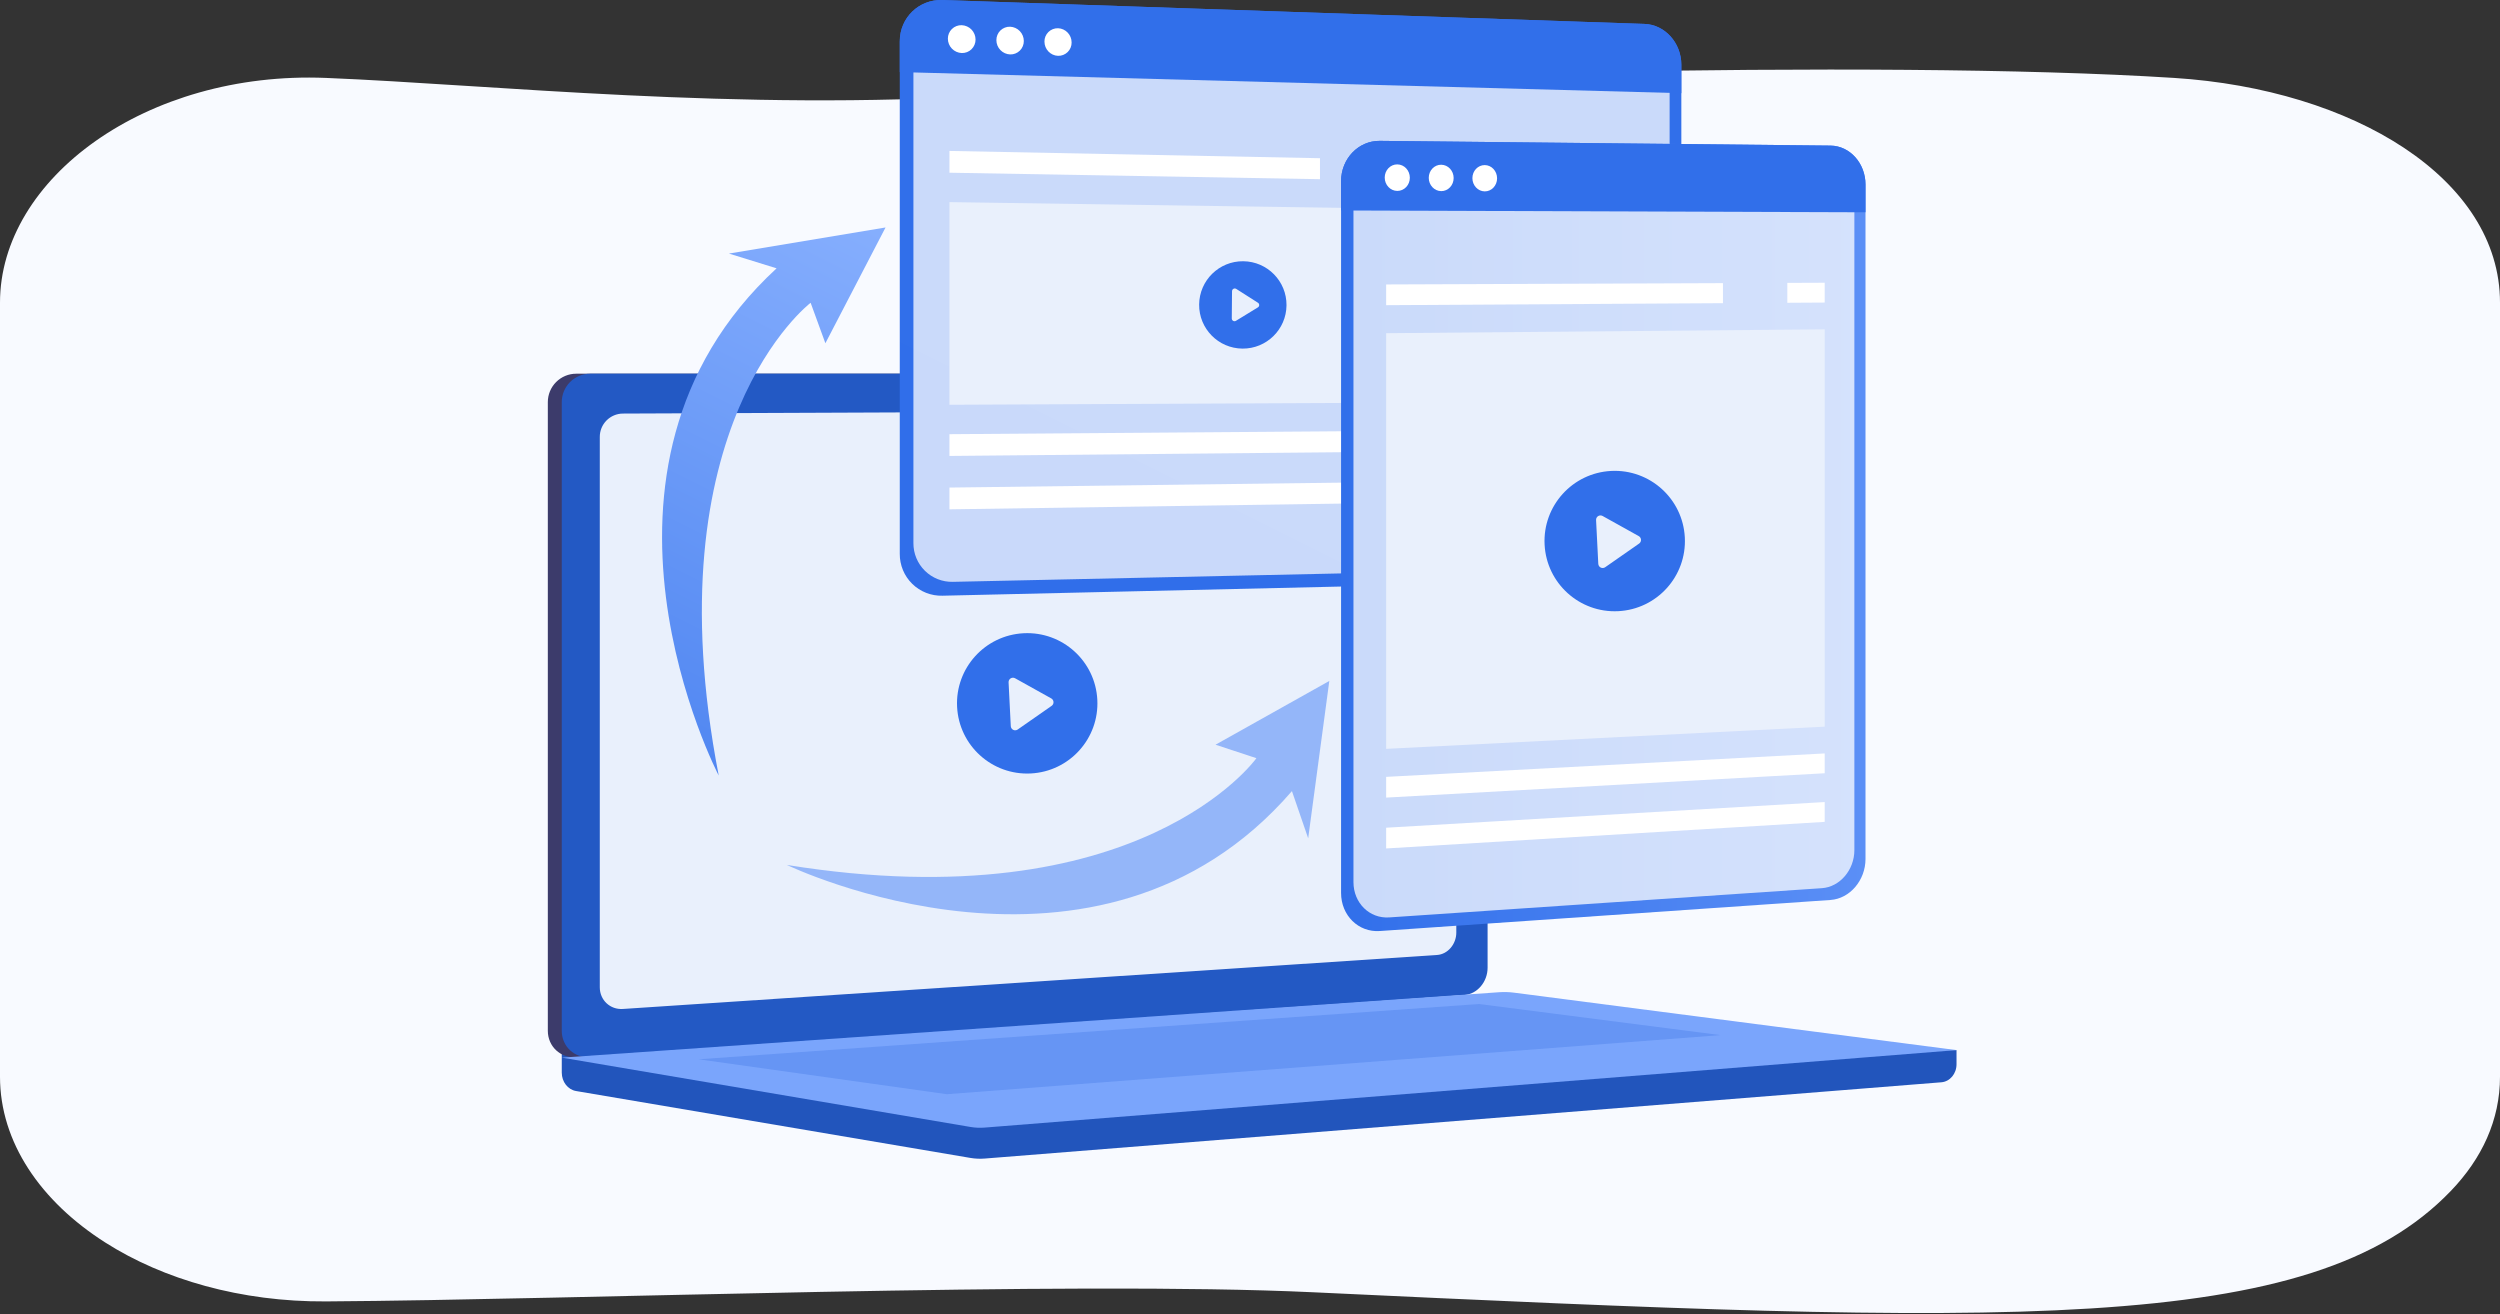 <svg width="525" height="276" viewBox="0 0 525 276" fill="none" xmlns="http://www.w3.org/2000/svg">
<rect x="0" y="0" width="525" height="276" fill="#333333" stroke="none"/>
<path d="M525 63.557V226.103C525 235.225 521.202 243.308 514.659 250.114C485.31 280.658 421.896 278.259 275.824 271.379C224.019 268.933 120.886 272.965 68.445 273.297C50.579 273.407 34.307 268.692 22.12 260.936C8.522 252.291 0 239.857 0 226.103V63.557C0 37.494 30.71 14.839 68.445 16.363C103.488 17.79 155.032 23.424 208.765 19.973C272.668 15.868 393.967 12.38 456.555 16.363C494.196 18.761 525 37.494 525 63.557Z" fill="#F8FAFF"/>
<path d="M410.87 220.523L117.971 218.112V225.245C117.971 227.181 119.247 228.828 120.978 229.117L203.801 243.166C204.782 243.333 205.781 243.377 206.773 243.298L407.687 227.28C409.481 227.137 410.87 225.486 410.87 223.496V220.523Z" fill="#2255BC"/>
<path d="M304.578 208.958L120.999 222.01C117.714 222.243 115.043 219.762 115.043 216.466V84.444C115.043 82.863 115.669 81.347 116.786 80.228C117.903 79.109 119.418 78.479 120.999 78.477H304.578C307.284 78.477 309.469 80.892 309.469 83.871V203.22C309.472 206.196 307.284 208.767 304.578 208.958Z" fill="url(#paint0_linear)"/>
<path d="M307.504 208.958L123.926 222.01C120.641 222.243 117.971 219.762 117.971 216.466V84.444C117.97 82.863 118.597 81.347 119.713 80.228C120.83 79.109 122.345 78.479 123.926 78.477H307.504C310.212 78.477 312.395 80.892 312.395 83.871V203.22C312.399 206.196 310.212 208.767 307.504 208.958Z" fill="#2359C4"/>
<path d="M301.786 200.545L130.802 211.882C128.128 212.059 125.956 210.022 125.956 207.332V91.741C125.954 90.451 126.463 89.213 127.371 88.297C128.279 87.38 129.512 86.86 130.802 86.85L301.786 86.137C304.019 86.127 305.825 88.105 305.825 90.556V195.841C305.825 198.291 304.019 200.397 301.786 200.545Z" fill="#E9F0FC"/>
<path d="M222.199 82.088C222.199 83.311 221.254 84.313 220.087 84.316C218.921 84.319 217.971 83.325 217.971 82.096C217.971 80.867 218.919 79.87 220.087 79.869C221.256 79.868 222.199 80.861 222.199 82.088Z" fill="white"/>
<path d="M314.822 208.367L117.975 222.104L203.805 236.663C204.786 236.829 205.785 236.874 206.777 236.794L410.869 220.523L317.948 208.46C316.911 208.326 315.864 208.295 314.822 208.367Z" fill="#7AA5FC"/>
<path style="mix-blend-mode:multiply" opacity="0.3" d="M146.694 222.45L310.58 210.843L361.3 217.374L198.827 229.783L146.694 222.45Z" fill="#366FE0"/>
<path d="M345.356 5.024L197.902 0.005C192.967 -0.163 188.951 3.725 188.951 8.688V116.318C188.944 117.487 189.172 118.646 189.621 119.726C190.07 120.806 190.732 121.785 191.567 122.604C192.402 123.423 193.393 124.066 194.481 124.495C195.569 124.923 196.733 125.129 197.902 125.099L345.356 121.708C349.63 121.606 353.082 117.806 353.082 113.212V13.606C353.082 9.012 349.63 5.171 345.356 5.024Z" fill="url(#paint1_linear)"/>
<g style="mix-blend-mode:soft-light" opacity="0.74">
<path d="M191.817 114.058V10.982C191.817 6.388 195.529 2.786 200.091 2.932L343.447 7.625C347.421 7.756 350.622 11.315 350.622 15.574V111.203C350.622 115.466 347.416 118.989 343.447 119.076L200.091 122.186C199.01 122.211 197.935 122.019 196.93 121.621C195.924 121.224 195.008 120.628 194.237 119.87C193.465 119.112 192.854 118.208 192.438 117.209C192.022 116.211 191.811 115.139 191.817 114.058Z" fill="white"/>
</g>
<path d="M345.356 5.024L197.902 0.005C192.968 -0.163 188.951 3.725 188.951 8.688V15.135L353.082 19.572V13.606C353.082 9.012 349.63 5.171 345.356 5.024Z" fill="#316FEA"/>
<path d="M204.866 8.301C204.869 8.68 204.796 9.056 204.65 9.406C204.505 9.756 204.29 10.073 204.019 10.338C203.748 10.603 203.426 10.811 203.073 10.948C202.719 11.085 202.342 11.15 201.963 11.138C201.183 11.108 200.444 10.778 199.902 10.216C199.36 9.655 199.055 8.905 199.053 8.125C199.049 7.745 199.123 7.368 199.269 7.018C199.415 6.667 199.63 6.35 199.902 6.085C200.174 5.82 200.497 5.613 200.851 5.476C201.205 5.34 201.583 5.276 201.963 5.29C202.741 5.321 203.478 5.652 204.019 6.212C204.559 6.773 204.863 7.522 204.866 8.301Z" fill="white"/>
<path d="M215.001 8.609C215.005 8.985 214.933 9.359 214.789 9.706C214.646 10.055 214.433 10.37 214.164 10.633C213.896 10.897 213.576 11.104 213.226 11.241C212.875 11.378 212.501 11.443 212.124 11.431C211.35 11.4 210.617 11.071 210.08 10.512C209.542 9.954 209.242 9.209 209.241 8.433C209.236 8.056 209.308 7.682 209.453 7.334C209.597 6.985 209.81 6.669 210.079 6.406C210.349 6.142 210.669 5.935 211.02 5.799C211.372 5.662 211.747 5.598 212.124 5.611C212.898 5.644 213.628 5.974 214.164 6.532C214.7 7.091 215 7.835 215.001 8.609Z" fill="white"/>
<path d="M225.04 8.913C225.046 9.287 224.975 9.659 224.833 10.005C224.691 10.351 224.48 10.665 224.214 10.928C223.947 11.19 223.63 11.396 223.282 11.533C222.934 11.67 222.562 11.735 222.188 11.724C220.61 11.678 219.335 10.342 219.335 8.74C219.329 8.366 219.4 7.994 219.542 7.648C219.684 7.302 219.894 6.988 220.161 6.726C220.428 6.463 220.745 6.257 221.093 6.12C221.441 5.983 221.814 5.919 222.188 5.93C223.766 5.98 225.04 7.314 225.04 8.913Z" fill="white"/>
<path d="M344.065 84.32L199.384 85.002V42.445L344.065 44.571V84.32Z" fill="#E9F0FC"/>
<path d="M344.065 94.357L199.384 95.749V91.179L344.065 90.088V94.357Z" fill="white"/>
<path d="M344.065 104.827L199.384 106.96V102.39L344.065 100.56V104.827Z" fill="white"/>
<path d="M277.196 33.224L199.384 31.698V36.269L277.196 37.632V33.224Z" fill="white"/>
<path d="M335.809 34.373V38.658L344.065 38.803V34.534L335.809 34.373Z" fill="white"/>
<path d="M384.412 30.575L289.745 29.582C285.268 29.535 281.625 33.329 281.625 38.057V187.515C281.625 192.242 285.268 195.823 289.745 195.515L384.412 188.993C388.476 188.713 391.757 184.856 391.757 180.376V38.763C391.76 34.283 388.476 30.618 384.412 30.575Z" fill="url(#paint2_linear)"/>
<g style="mix-blend-mode:soft-light" opacity="0.74">
<path d="M284.226 185.243V40.171C284.226 35.796 287.588 32.28 291.734 32.318L382.598 33.157C386.368 33.192 389.419 36.59 389.419 40.745V178.531C389.419 182.686 386.371 186.261 382.598 186.517L291.734 192.658C287.593 192.938 284.226 189.619 284.226 185.243Z" fill="white"/>
</g>
<path d="M384.412 30.575L289.745 29.582C285.269 29.535 281.625 33.329 281.625 38.057V44.197L391.761 44.582V38.763C391.761 34.283 388.476 30.618 384.412 30.575Z" fill="#316FEA"/>
<path d="M296.066 37.326C296.066 38.863 294.887 40.102 293.431 40.094C291.975 40.086 290.791 38.83 290.791 37.291C290.791 35.751 291.973 34.511 293.431 34.522C294.889 34.533 296.066 35.785 296.066 37.326Z" fill="white"/>
<path d="M305.267 37.384C305.267 38.913 304.098 40.148 302.656 40.136C301.213 40.123 300.038 38.878 300.038 37.345C300.038 35.811 301.211 34.577 302.656 34.593C304.1 34.61 305.267 35.855 305.267 37.384Z" fill="white"/>
<path d="M314.387 37.447C314.387 38.975 313.229 40.198 311.799 40.191C310.37 40.184 309.204 38.938 309.204 37.411C309.204 35.883 310.367 34.66 311.799 34.668C313.232 34.676 314.387 35.924 314.387 37.447Z" fill="white"/>
<path d="M383.185 152.597L291.091 157.258V69.972L383.185 69.162V152.597Z" fill="url(#paint3_linear)"/>
<path d="M383.185 162.383L291.091 167.495V163.142L383.185 158.221V162.383Z" fill="white"/>
<path d="M383.185 172.591L291.091 178.175V173.821L383.185 168.43V172.591Z" fill="white"/>
<path d="M361.822 59.459L291.091 59.735V64.088L361.822 63.666V59.459Z" fill="white"/>
<path d="M375.338 59.407V63.584L383.186 63.537V59.376L375.338 59.407Z" fill="white"/>
<path d="M150.93 162.858C150.93 162.858 117.324 98.538 163.084 56.348L153.075 53.249L185.964 47.767L173.33 72.081L170.232 63.584C170.232 63.584 136.642 89.092 150.93 162.858Z" fill="url(#paint4_linear)"/>
<path opacity="0.69" d="M165.24 181.636C165.24 181.636 230.578 213.205 271.305 166.135L274.718 176.044L279.157 142.997L255.257 156.389L263.845 159.219C263.845 159.219 239.412 193.597 165.24 181.636Z" fill="#6F9DF8"/>
<path d="M338.347 98.897C330.215 99.307 323.955 106.232 324.365 114.364C324.775 122.497 331.7 128.757 339.832 128.347C347.964 127.937 354.224 121.012 353.814 112.88C353.404 104.747 346.479 98.487 338.347 98.897ZM344.218 114.146L337.088 119.119C336.953 119.213 336.795 119.269 336.631 119.281C336.467 119.294 336.303 119.263 336.155 119.19C336.007 119.118 335.882 119.007 335.791 118.87C335.701 118.732 335.649 118.573 335.64 118.409L335.176 109.206C335.168 109.042 335.204 108.878 335.28 108.732C335.356 108.587 335.47 108.464 335.61 108.377C335.75 108.29 335.91 108.242 336.075 108.238C336.239 108.234 336.401 108.274 336.545 108.355L344.14 112.585C344.276 112.661 344.391 112.77 344.474 112.903C344.556 113.036 344.604 113.187 344.612 113.344C344.619 113.5 344.588 113.655 344.519 113.796C344.45 113.936 344.346 114.056 344.218 114.146Z" fill="#316FEA"/>
<path d="M214.972 132.979C206.84 133.389 200.58 140.313 200.99 148.446C201.4 156.578 208.325 162.838 216.457 162.428C224.589 162.018 230.849 155.094 230.439 146.961C230.029 138.829 223.104 132.569 214.972 132.979ZM220.843 148.227L213.713 153.2C213.578 153.294 213.42 153.35 213.256 153.363C213.092 153.376 212.928 153.344 212.78 153.272C212.632 153.199 212.507 153.089 212.416 152.951C212.326 152.814 212.274 152.655 212.265 152.49L211.801 143.288C211.793 143.123 211.829 142.96 211.905 142.814C211.981 142.668 212.095 142.545 212.235 142.459C212.375 142.372 212.535 142.324 212.7 142.32C212.864 142.316 213.026 142.356 213.17 142.436L220.765 146.666C220.901 146.742 221.016 146.852 221.099 146.985C221.181 147.117 221.229 147.269 221.237 147.425C221.244 147.581 221.213 147.737 221.144 147.877C221.075 148.017 220.971 148.138 220.843 148.227Z" fill="#316FEA"/>
<path d="M261.077 54.861C256.011 54.814 251.867 58.883 251.82 63.949C251.773 69.016 255.843 73.16 260.909 73.207C265.975 73.253 270.119 69.184 270.166 64.118C270.213 59.051 266.143 54.907 261.077 54.861ZM264.159 64.549L259.546 67.373C259.459 67.427 259.359 67.456 259.256 67.458C259.154 67.459 259.053 67.434 258.964 67.383C258.875 67.333 258.801 67.259 258.75 67.171C258.699 67.082 258.672 66.981 258.673 66.879L258.726 61.146C258.727 61.044 258.755 60.943 258.808 60.856C258.861 60.768 258.936 60.696 259.026 60.647C259.116 60.598 259.217 60.575 259.32 60.578C259.422 60.582 259.521 60.613 259.608 60.668L264.168 63.576C264.25 63.629 264.317 63.701 264.364 63.786C264.41 63.872 264.434 63.968 264.433 64.065C264.432 64.162 264.406 64.258 264.359 64.343C264.311 64.427 264.242 64.498 264.159 64.549Z" fill="#316FEA"/>
<defs>
<linearGradient id="paint0_linear" x1="257379" y1="302545" x2="221748" y2="322811" gradientUnits="userSpaceOnUse">
<stop stop-color="#A5C3FF"/>
<stop offset="1" stop-color="#3C3B6B"/>
</linearGradient>
<linearGradient id="paint1_linear" x1="317.689" y1="-32.394" x2="182.825" y2="237.3" gradientUnits="userSpaceOnUse">
<stop stop-color="#316FEA"/>
<stop offset="1" stop-color="#306EEA"/>
</linearGradient>
<linearGradient id="paint2_linear" x1="281.625" y1="112.555" x2="391.757" y2="112.555" gradientUnits="userSpaceOnUse">
<stop stop-color="#316FEA"/>
<stop offset="1" stop-color="#5B8FF6"/>
</linearGradient>
<linearGradient id="paint3_linear" x1="159417" y1="97942.2" x2="242660" y2="97942.2" gradientUnits="userSpaceOnUse">
<stop stop-color="#E9F0FC"/>
<stop offset="1" stop-color="#316FEA"/>
</linearGradient>
<linearGradient id="paint4_linear" x1="189.094" y1="33.86" x2="97.711" y2="216.604" gradientUnits="userSpaceOnUse">
<stop stop-color="#8CB3FF"/>
<stop offset="1" stop-color="#316FEA"/>
</linearGradient>
</defs>
</svg>
